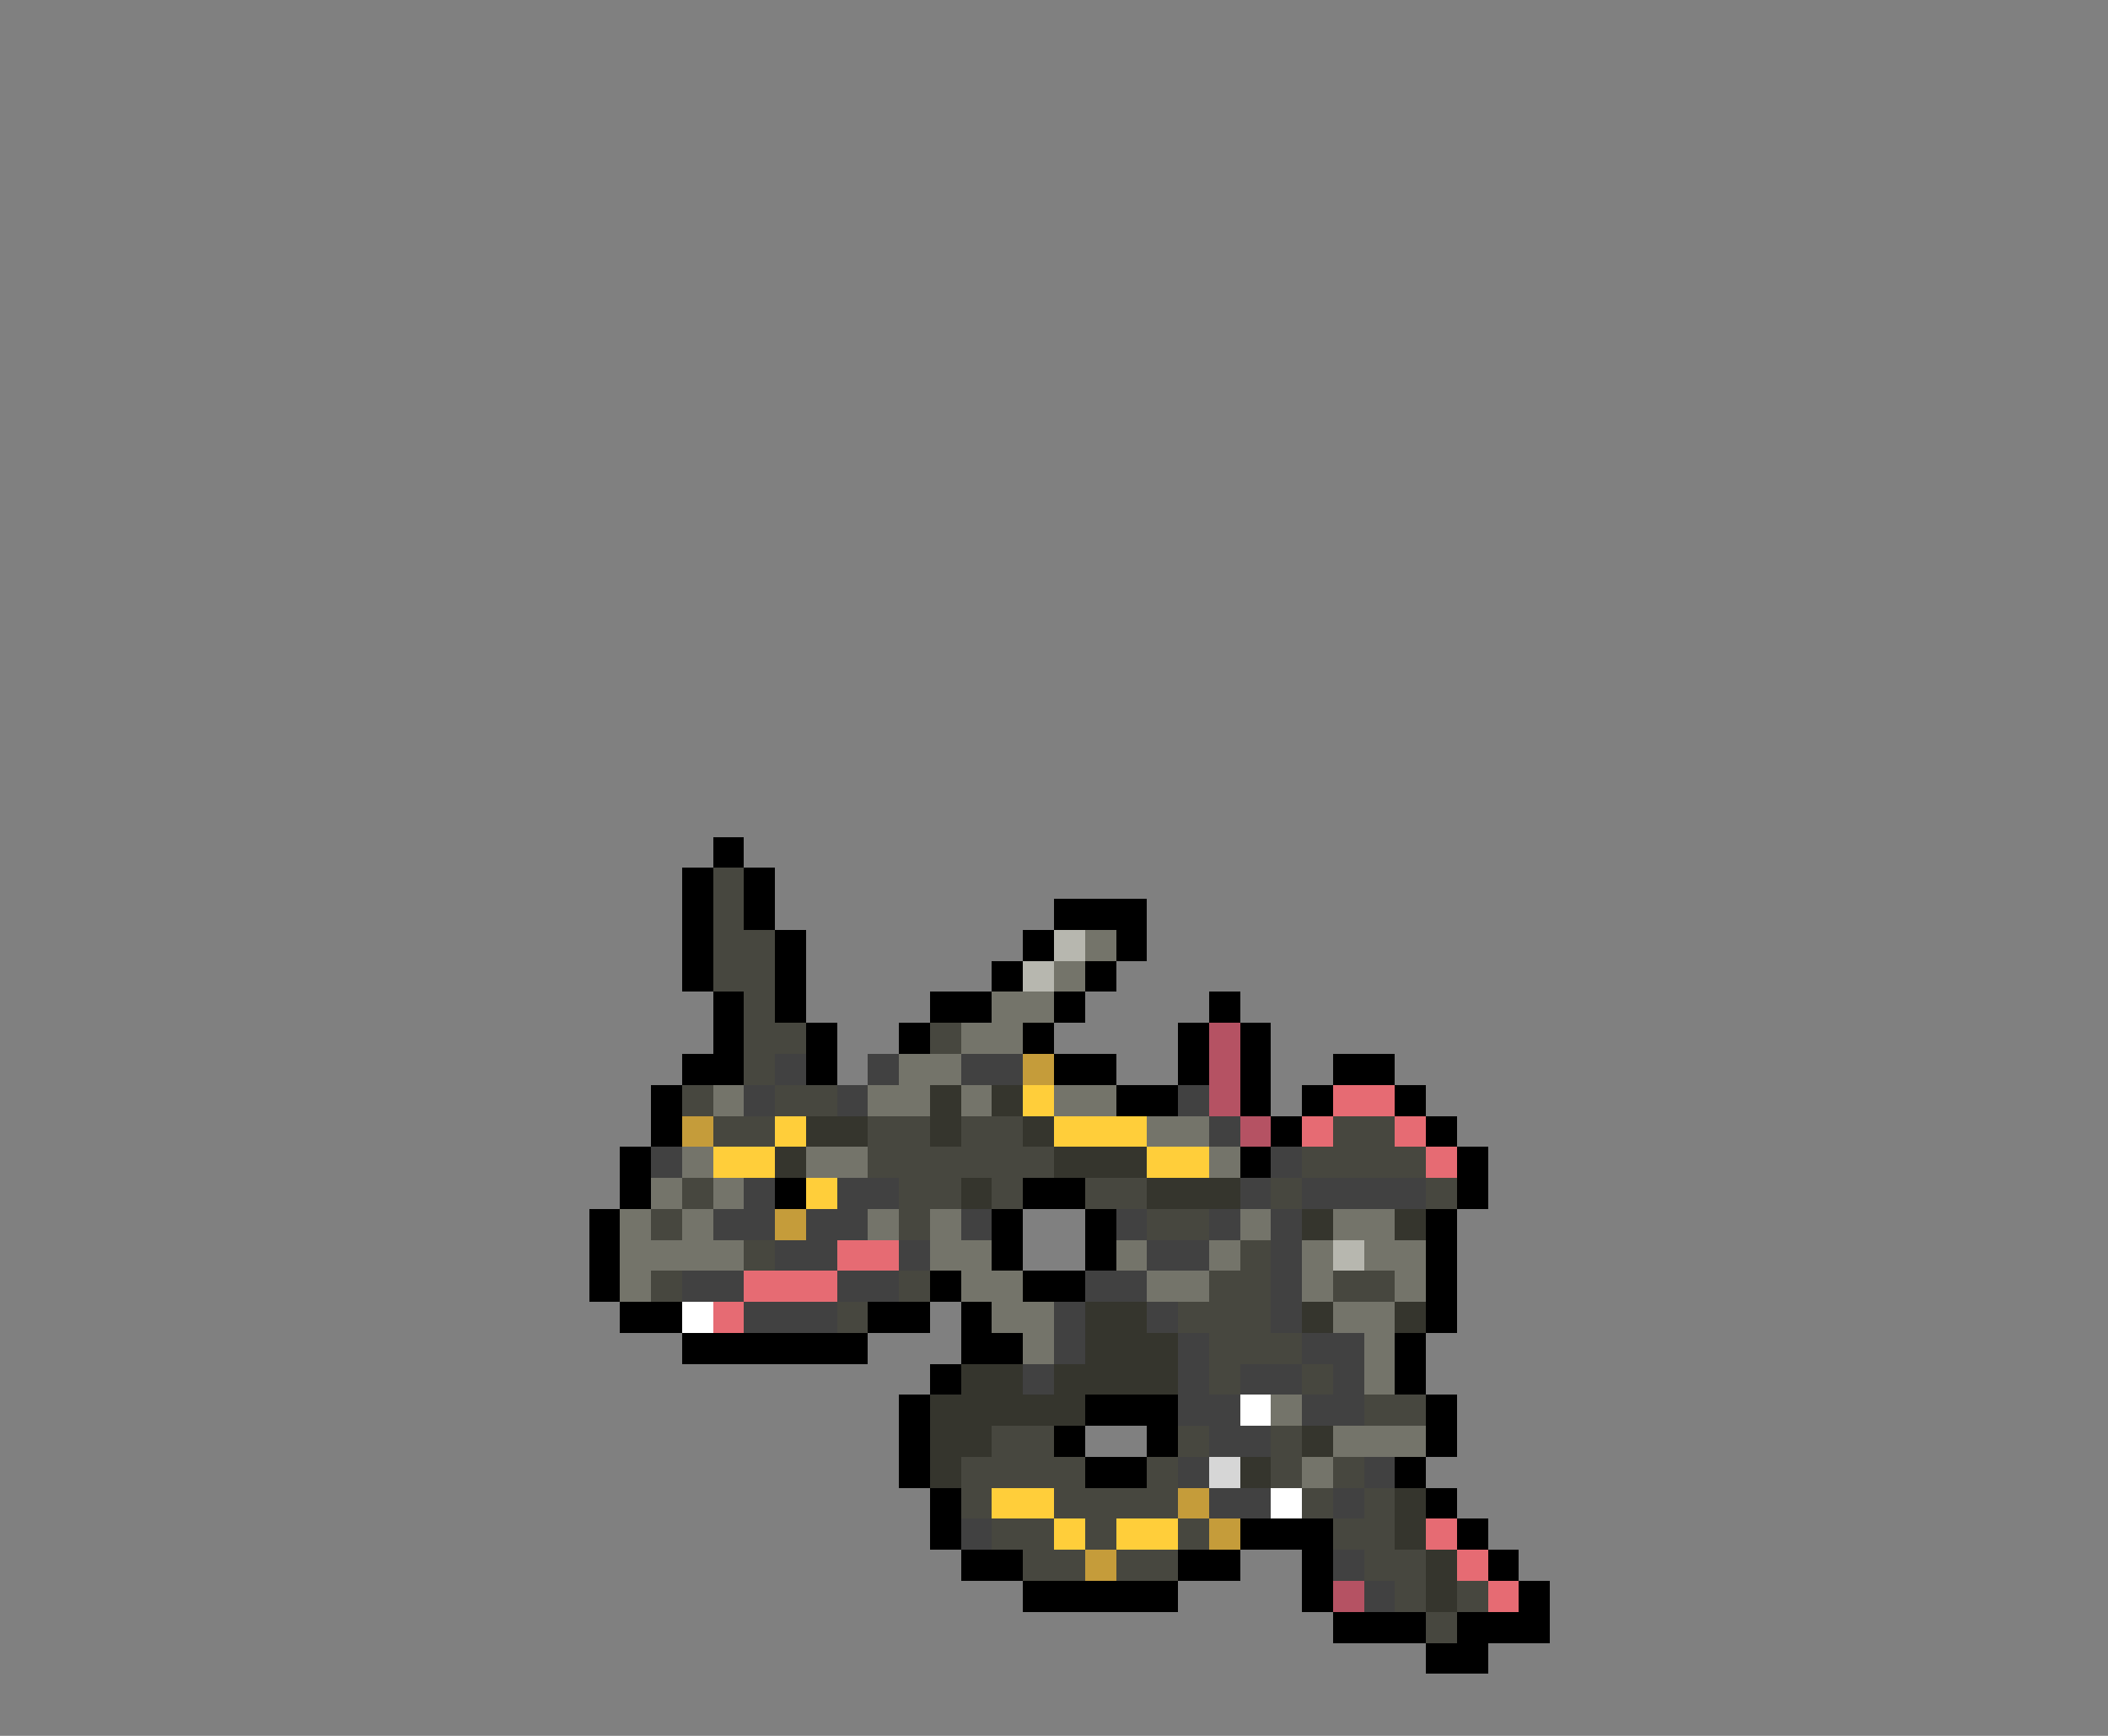 <svg xmlns="http://www.w3.org/2000/svg" viewBox="0 -0.5 68 56" shape-rendering="crispEdges">
<rect x="0" y="-0.5" width="68" height="56" fill="#808080" stroke="none"/>
<path stroke="#000000" d="M23 27h1M22 28h1M24 28h1M22 29h1M24 29h1M34 29h3M22 30h1M25 30h1M33 30h1M36 30h1M22 31h1M25 31h1M32 31h1M35 31h1M23 32h1M25 32h1M30 32h2M34 32h1M39 32h1M23 33h1M26 33h1M29 33h1M33 33h1M38 33h1M40 33h1M22 34h2M26 34h1M34 34h2M38 34h1M40 34h1M43 34h2M21 35h1M36 35h2M40 35h1M42 35h1M45 35h1M21 36h1M41 36h1M46 36h1M20 37h1M40 37h1M47 37h1M20 38h1M25 38h1M33 38h2M47 38h1M19 39h1M32 39h1M35 39h1M46 39h1M19 40h1M32 40h1M35 40h1M46 40h1M19 41h1M30 41h1M33 41h2M46 41h1M20 42h2M28 42h2M31 42h1M46 42h1M22 43h6M31 43h2M45 43h1M30 44h1M45 44h1M29 45h1M35 45h3M46 45h1M29 46h1M34 46h1M37 46h1M46 46h1M29 47h1M35 47h2M45 47h1M30 48h1M46 48h1M30 49h1M40 49h3M47 49h1M31 50h2M38 50h2M42 50h1M48 50h1M33 51h5M42 51h1M49 51h1M43 52h3M47 52h3M46 53h2" />
<path stroke="#47473f" d="M23 28h1M23 29h1M23 30h2M23 31h2M24 32h1M24 33h2M30 33h1M24 34h1M22 35h1M25 35h2M23 36h2M28 36h2M31 36h2M43 36h2M28 37h6M42 37h4M22 38h1M29 38h2M32 38h1M35 38h2M41 38h1M46 38h1M21 39h1M29 39h1M37 39h2M24 40h1M40 40h1M21 41h1M29 41h1M39 41h2M43 41h2M27 42h1M38 42h3M39 43h3M39 44h1M42 44h1M44 45h2M32 46h2M38 46h1M41 46h1M31 47h4M37 47h1M41 47h1M43 47h1M31 48h1M34 48h4M42 48h1M44 48h1M32 49h2M35 49h1M38 49h1M43 49h2M33 50h2M36 50h2M44 50h2M45 51h1M47 51h1M46 52h1" />
<path stroke="#b7b7af" d="M34 30h1M33 31h1M43 40h1" />
<path stroke="#74746a" d="M35 30h1M34 31h1M32 32h2M31 33h2M29 34h2M23 35h1M28 35h2M31 35h1M34 35h2M37 36h2M22 37h1M26 37h2M39 37h1M21 38h1M23 38h1M20 39h1M22 39h1M28 39h1M30 39h1M40 39h1M43 39h2M20 40h4M30 40h2M36 40h1M39 40h1M42 40h1M44 40h2M20 41h1M31 41h2M37 41h2M42 41h1M45 41h1M32 42h2M43 42h2M33 43h1M44 43h1M44 44h1M41 45h1M43 46h3M42 47h1" />
<path stroke="#b55263" d="M39 33h1M39 34h1M39 35h1M40 36h1M43 51h1" />
<path stroke="#414141" d="M25 34h1M28 34h1M31 34h2M24 35h1M27 35h1M38 35h1M39 36h1M21 37h1M41 37h1M24 38h1M27 38h2M40 38h1M42 38h4M23 39h2M26 39h2M31 39h1M36 39h1M39 39h1M41 39h1M25 40h2M29 40h1M37 40h2M41 40h1M22 41h2M27 41h2M35 41h2M41 41h1M24 42h3M34 42h1M37 42h1M41 42h1M34 43h1M38 43h1M42 43h2M33 44h1M38 44h1M40 44h2M43 44h1M38 45h2M42 45h2M39 46h2M38 47h1M44 47h1M39 48h2M43 48h1M31 49h1M43 50h1M44 51h1" />
<path stroke="#c59c3a" d="M33 34h1M22 36h1M25 39h1M38 48h1M39 49h1M35 50h1" />
<path stroke="#35352d" d="M30 35h1M32 35h1M26 36h2M30 36h1M33 36h1M25 37h1M34 37h3M31 38h1M37 38h3M42 39h1M45 39h1M35 42h2M42 42h1M45 42h1M35 43h3M31 44h2M34 44h4M30 45h5M30 46h2M42 46h1M30 47h1M40 47h1M45 48h1M45 49h1M46 50h1M46 51h1" />
<path stroke="#ffce3a" d="M33 35h1M25 36h1M34 36h3M23 37h2M37 37h2M26 38h1M32 48h2M34 49h1M36 49h2" />
<path stroke="#e66b73" d="M43 35h2M42 36h1M45 36h1M46 37h1M27 40h2M24 41h3M23 42h1M46 49h1M47 50h1M48 51h1" />
<path stroke="#ffffff" d="M22 42h1M40 45h1M41 48h1" />
<path stroke="#d6d6d6" d="M39 47h1" />
</svg>